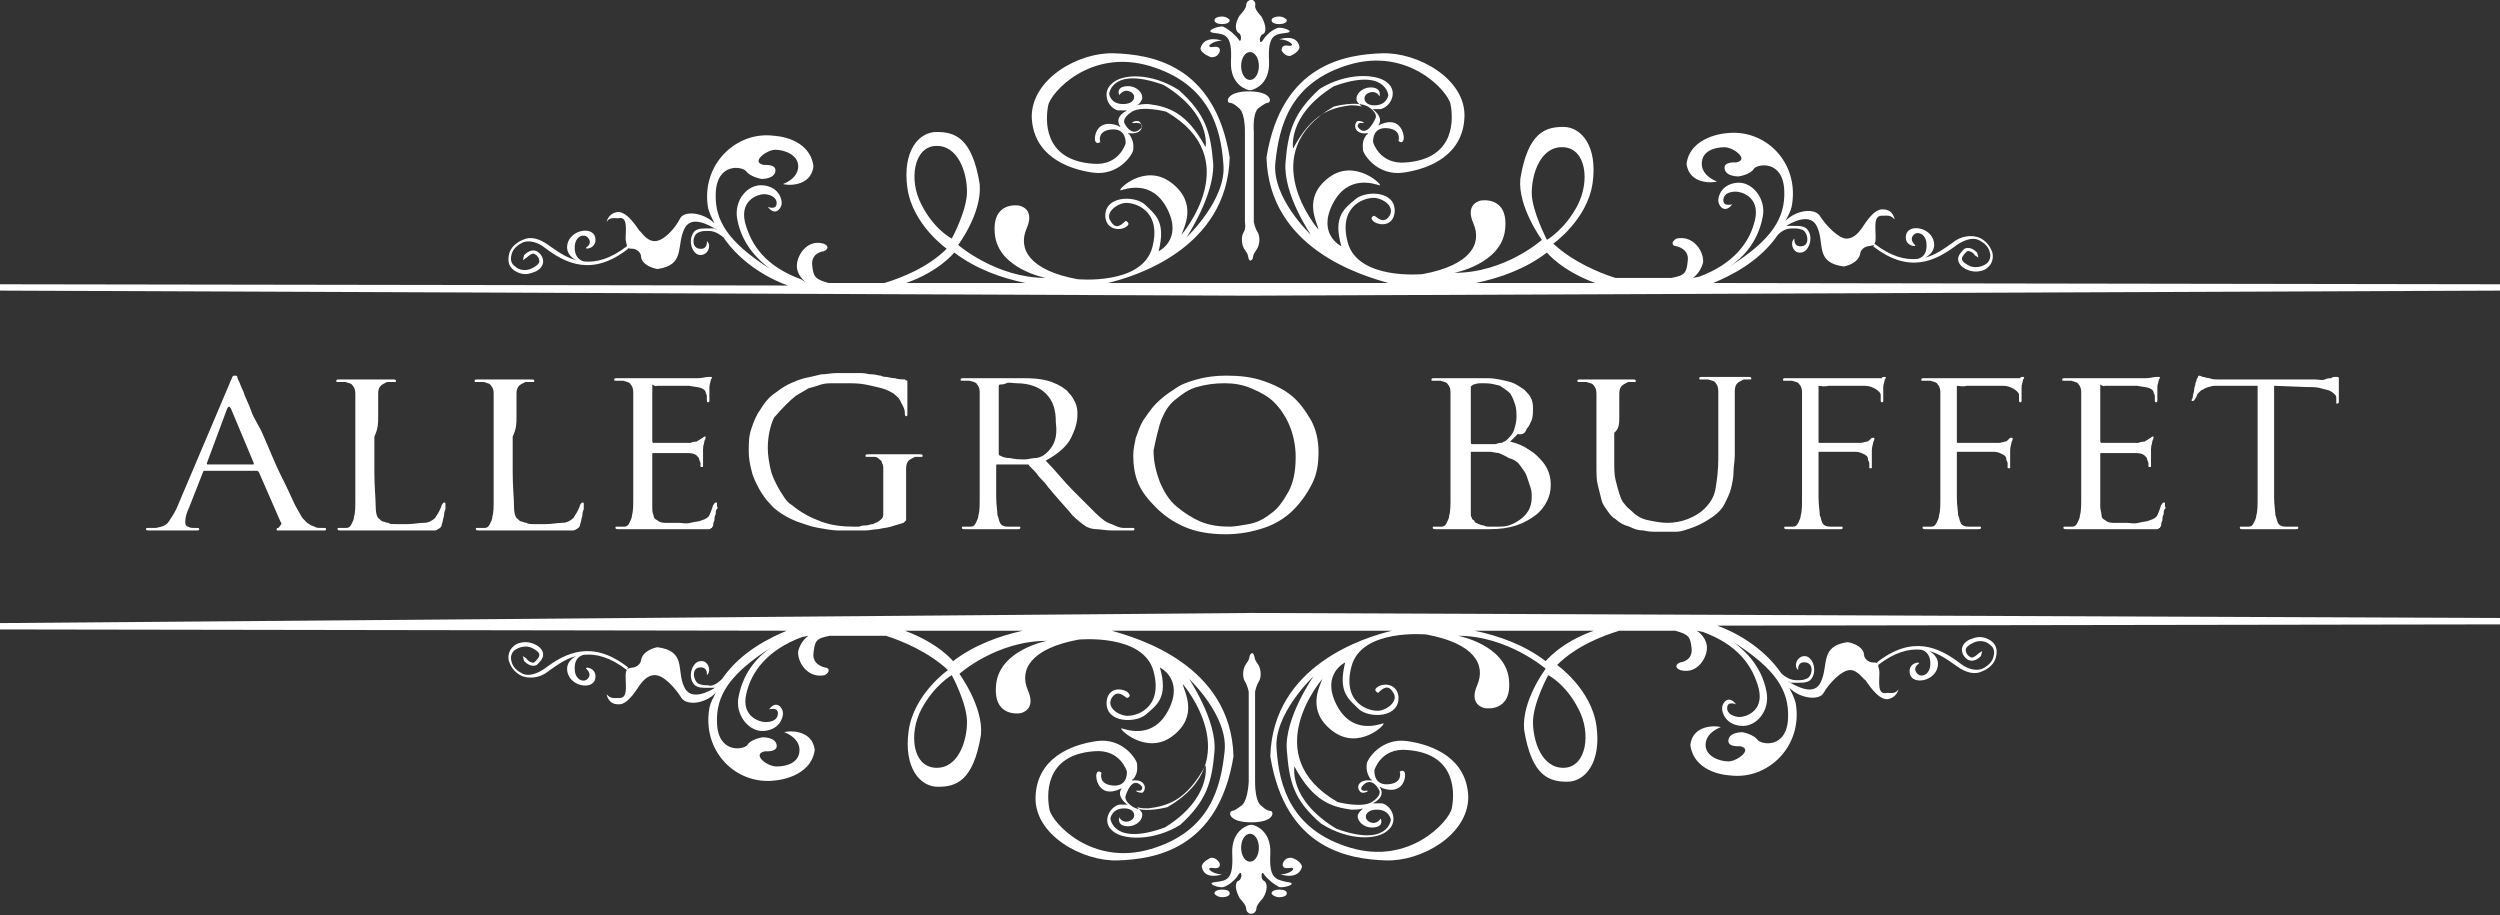 <?xml version="1.0" encoding="utf-8"?>
<!-- Generator: Adobe Illustrator 22.0.1, SVG Export Plug-In . SVG Version: 6.00 Build 0)  -->
<svg version="1.1" id="Layer_1" xmlns="http://www.w3.org/2000/svg" xmlns:xlink="http://www.w3.org/1999/xlink" x="0px" y="0px"
	 viewBox="0 0 197 72.1" style="enable-background:new 0 0 197 72.1;" xml:space="preserve">
<rect x="0" y="0" width="197" height="72.1" fill="#333333" stroke="none"/>
<style type="text/css">
	.st0{fill:#FFFFFF;}
</style>
<g>
	<path class="st0" d="M97.8,63.5c0,0-0.5,0.4-0.7,0.4c-0.3,0-0.4,0.9,1.5,0.9c1.9,0,1.8-0.9,1.5-0.9c-0.3,0-0.7-0.4-0.7-0.4
		s-0.5-0.2-0.5-1.9c0-1.7,0-7.1,0-7.1s0.1-0.5,0.3-0.8c0.2-0.3,0.2-1-0.1-1.4c-0.3-0.4-0.2-0.5-0.3-0.7c-0.1-0.3-0.3,0-0.3,0
		c-0.1,0.3,0,0.3-0.3,0.7c-0.3,0.4-0.3,1.1-0.1,1.4c0.2,0.3,0.3,0.8,0.3,0.8s0,5.4,0,7.1C98.3,63.3,97.8,63.5,97.8,63.5z"/>
	<path class="st0" d="M98.5,64.7C98.5,64.7,98.5,64.7,98.5,64.7C98.5,64.7,98.5,64.7,98.5,64.7L98.5,64.7z"/>
	<path class="st0" d="M100.8,70.1c-0.3,0-0.6,0.1-0.6,0.3c0,0.1,0.3,0.3,0.6,0.3c0.3,0,0.6-0.1,0.6-0.3
		C101.4,70.2,101.2,70.1,100.8,70.1z"/>
	<path class="st0" d="M101.8,67.6c0,0-0.5-0.1-0.7,0.4c0,0-0.2,0.5,0.5,0.4c0.7-0.1,0.1,0.5-0.7,0.5c0,0,1.4,0.5,1.7-0.6
		C102.5,67.8,101.8,67.6,101.8,67.6z"/>
	<path class="st0" d="M96.3,70.1c-0.3,0-0.6,0.1-0.6,0.3c0,0.1,0.3,0.3,0.6,0.3c0.3,0,0.6-0.1,0.6-0.3
		C96.9,70.2,96.7,70.1,96.3,70.1z"/>
	<path class="st0" d="M96.3,68.9c-0.8,0-1.4-0.6-0.7-0.5s0.5-0.4,0.5-0.4c-0.3-0.5-0.7-0.4-0.7-0.4s-0.7,0.3-0.7,0.7
		C94.9,69.4,96.3,68.9,96.3,68.9z"/>
	<path class="st0" d="M100.1,67.3c0.1-2-1.4-2.3-1.4-2.3h-0.2c0,0-1.5,0.3-1.4,2.3c0.1,2-0.4,2.1-1.3,2.2c-0.9,0.1,0.3,0.5,0.6,0.4
		c0.4-0.1,1-0.6,1.2-1c0.3-0.4,0.3,0.4,0,0.5c-0.3,0.1-0.3,0.7,0.1,1.4c0,0,0.5,0.5,0.5,0.8c0,0.3,0.3,0.4,0.3,0.4h0.2
		c0,0,0.3-0.1,0.3-0.4c0-0.3,0.5-0.8,0.5-0.8c0.4-0.6,0.4-1.2,0.1-1.4c-0.3-0.1-0.2-0.9,0-0.5c0.3,0.4,0.8,0.8,1.2,1
		c0.4,0.1,1.6-0.3,0.6-0.4C100.5,69.3,100,69.2,100.1,67.3z M98.5,67.9c-0.4,0-0.7-0.5-0.7-1.1c0-0.6,0.3-1.1,0.7-1.1
		c0.4,0,0.7,0.5,0.7,1.1C99.2,67.4,98.9,67.9,98.5,67.9z"/>
	<path class="st0" d="M0,49.1v0.5l62,0.1c-1.2,0.5-3.6,1.6-5.1,3.8C56.4,54,56,54.1,55.8,54c-0.3,0-0.4,0-0.7-0.1
		c-0.4-0.1-0.7-1.2,0-1.3s0.6,0.6,0.6,0.6c0.4-0.3,0.1-1.2-0.5-1.1c-0.6,0-1,1.1-0.6,1.7c0.2,0.4,0.7,0.4,1.1,0.4l0,0
		c0,0,0.1,0,0.1,0c0,0,0.1,0,0.1,0c0.1,0,0.1,0,0.2,0c0.1,0,0.2,0,0.2,0l0,0c0.1,0,0.2-0.1,0.2-0.1c-0.6,0.4-2.1,1.2-2.6,0
		c-0.6-1.3,0.2-2.8-2.1-3.1c0,0-1.2,0.2-1.3,1.1c0,0-0.1,0.4-0.6,0.5c-0.2,0-0.4,0.1-0.5,0.1l0.1-0.1c-2.8-2.2-4.9-1.2-6.6,0.1
		c-0.6,0.4-1.2,0.6-1.7,0.4c-0.4-0.2-0.8-0.5-0.9-1c-0.1-0.3,0-0.7,0.3-0.9c0.3-0.2,0.9-0.4,1.4-0.1c0.2,0.1,0.5,0.3,0.5,0.5
		c0,0.2-0.2,0.4-0.4,0.6c-0.2,0.1-0.6-0.2-0.6-0.3l-0.3-0.2l0.1,0.4c0.2,0.2,0.6,0.5,1,0.3c0.2-0.2,0.5-0.5,0.5-0.8
		c0-0.3-0.2-0.6-0.6-0.8c-0.2-0.1-0.5-0.2-0.8-0.2c-0.3,0-0.7,0.1-0.9,0.3c-0.4,0.3-0.5,0.8-0.4,1.2c0.2,0.6,0.6,1,1.1,1.2
		c0.6,0.2,1.4,0.1,2-0.4c0.7-0.5,1.4-1,2.2-1.2c-0.4,0.2-0.8,0.6-0.7,1.2c0.2,1.2,2,1.5,2.2,0.6c0.2-0.9-0.9-1-0.7-0.8
		c0.2,0.2,0.4,0.5,0.1,0.8c-0.3,0.3-0.9,0.1-1-0.6c-0.1-0.9,0.3-1.2,0.7-1.3c1-0.1,2.1,0.2,3.4,1.2l0,0c-0.1,0.1-0.1,0.3-0.1,0.6
		c0,0.7,0.2,1.7-0.6,1.6c-0.2,0-0.6,0.1-0.9-0.3c0,0,0.1,0.8,0.9,0.8c0.8,0.1,1.6-1.4,1.7-1.5c0.1-0.1,0.5-0.8,1.2-0.8
		s1.6,1,2.1,1.8c0.4,0.6,1.8,0.5,2.7-0.4c-0.2,0.4-0.4,0.7-0.5,1.2c-0.6,3.4,2.1,6.1,5.2,5.7c0,0,2.8-0.2,3.1-2.4
		c-0.2-1.7-2.2-1.5-2.4-1.4c0,0,1.2,0.4,1.2,1.4c0,1-1,1.3-1.8,1.3s-2-1-0.9-1.2c0,0,1,0.1,0.9-0.5c-0.1-0.6-1-0.6-1.1-0.6
		c-0.1,0-1,0.2-1.2,0.6c-0.3,0.4-2.3,0.7-2.4-1.7c-0.1-2.2,1-3.9,4.3-6c-0.9,0.6-2.2,1.8-2.6,3.9c-0.3,1.4,0.8,2.8,2,2.7
		c1.2-0.1,1.5-1,1.5-1.4c0-0.4-0.5-1.1-1.1-0.3c0,0,0.7-0.2,0.7,0.3c0,0.6-0.6,0.7-1,0.7c-0.4,0-1.9-0.4-1.5-2.2
		c0.4-1.8,1.7-3.5,4.4-4.5l0.5-0.1c0,0-0.6,0.4-0.8,1.2c-0.1,0.8,0.7,2.2,2.1,1.9c0.5-0.3,0.3-0.6,0-0.6c0,0-1-0.2-0.9-1.1
		c0.1-1,0.2-1.2,1.3-1.4l0,0l4.4,0c1.3,0.4,3.4,1.3,4.9,2.7c0,0-2.7,1.9-3.1,4.8c-0.4,2.9,0.9,4.4,2.3,4.4c1.4,0,2.8-0.4,3.4-4.1
		c0.2-2.2-1.7-4.8-1.7-4.8s2.9-2.6,6.9-2.6c0,0-3.7,0.7-4,3.4c-0.3,2.7,1.9,2.3,1.9,2.3s1.3-0.2,0.6-1.8c-0.7-1.6,0.2-3.3,4-4
		c0,0,5.1-0.5,5.9,2.5c0.8,3-1.5,3.6-2.2,3.5c-0.7-0.1-1.5-0.7-1.1-1.4c0.4-0.6,0.8-0.3,1.2,0c0,0,0.5-0.1,0-0.5
		c-0.5-0.3-1.5-0.3-1.6,0.8c-0.1,1.7,2.3,1.7,3.1,1c0.8-0.7,1.8-1.3,1.1-3.7c0,0,1.9,0.9,0.7,3.3c-1.2,2.4-3.3,1.6-3.7,1.5
		c-0.4-0.1,1.9,2.2,4,0.6c2.1-1.6,0.9-3.5,0.8-4.1c0,0,5.2,6-1.2,9.7c0,0-1.8,0.5-2.7,0c-0.8-0.5-0.6-0.9-0.6-0.9S89.2,61,90,62
		c0,0,0.1,0.4-0.4,0.3c-0.3,0,0.4,0.3,0.5,0.1c0.3-0.4,0-1-0.8-0.9c-0.1,0-0.1,0-0.1,0c0-0.1,0.1-0.1,0.1-0.1
		c0.4-0.5,0.3-0.9,0.3-1.2c0-0.3-1.1-2.1-3.2-1.8c-2.1,0.3-4.7,1.4-4.8,4.4c-0.1,3,3.7,5.1,6.5,5c2.8-0.1,7.9-0.8,9.1-8.2
		c-0.2-7.2-7.5-9.3-9.6-9.9l10.9,0l11.2,0c-2.1,0.5-9.4,2.7-9.6,9.9c1.2,7.4,6.3,8.1,9.1,8.2c2.8,0.1,6.5-2,6.5-5
		c-0.1-3-2.7-4.1-4.8-4.4c-2.1-0.3-3.2,1.5-3.2,1.8c0,0.2-0.1,0.6,0.3,1.2c0.1,0,0.1,0.1,0.1,0.1c0,0-0.1,0-0.1,0
		c-0.9-0.1-1.2,0.5-0.8,0.9c0.2,0.2,0.8-0.1,0.5-0.1c-0.6,0.1-0.4-0.3-0.4-0.3c0.8-1,1.4,0.3,1.4,0.3s0.2,0.4-0.6,0.9
		c-0.8,0.5-2.7,0-2.7,0c-6.4-3.7-1.2-9.7-1.2-9.7c-0.2,0.6-1.3,2.5,0.8,4.1c2.1,1.6,4.3-0.6,4-0.6c-0.4,0.1-2.5,0.9-3.7-1.5
		c-1.2-2.4,0.7-3.3,0.7-3.3c-0.6,2.4,0.3,2.9,1.1,3.7c0.8,0.7,3.2,0.7,3.1-1c-0.1-1-1.1-1.1-1.6-0.8c-0.5,0.3,0,0.5,0,0.5
		c0.4-0.4,0.8-0.7,1.2,0c0.4,0.6-0.4,1.3-1.1,1.4c-0.7,0.1-3-0.5-2.2-3.5c0.8-3,5.9-2.5,5.9-2.5c3.8,0.7,4.7,2.4,4,4
		c-0.7,1.6,0.6,1.8,0.6,1.8s2.2,0.4,1.9-2.3c-0.3-2.7-4-3.4-4-3.4c3.9,0,6.9,2.6,6.9,2.6s-1.9,2.5-1.7,4.8c0.6,3.7,2,4.1,3.4,4.1
		c1.4,0,2.7-1.5,2.3-4.4c-0.4-2.9-3.1-4.8-3.1-4.8c1.5-1.5,3.6-2.3,4.9-2.7l4.4,0l0,0c1.1,0.3,1.2,0.5,1.3,1.4
		c0.1,1-0.9,1.1-0.9,1.1c-0.3,0.1-0.5,0.4,0,0.6c1.4,0.4,2.2-1.1,2.1-1.9c-0.1-0.8-0.8-1.2-0.8-1.2l0.5,0.1c2.7,1,3.9,2.6,4.4,4.5
		c0.4,1.8-1.1,2.2-1.5,2.2s-1-0.2-1-0.7c0-0.6,0.7-0.3,0.7-0.3c-0.6-0.8-1.1-0.1-1.1,0.3c0,0.4,0.3,1.3,1.5,1.4
		c1.2,0.1,2.3-1.2,2-2.7c-0.4-2.1-1.8-3.3-2.6-3.9c3.3,2.1,4.4,3.8,4.3,6c-0.1,2.4-2.1,2.1-2.4,1.7c-0.3-0.4-1.1-0.6-1.2-0.6
		c-0.1,0-1,0-1.1,0.6c-0.1,0.6,0.9,0.5,0.9,0.5c1.1,0.2-0.2,1.2-0.9,1.2c-0.7,0-1.8-0.4-1.8-1.3c0-1,1.2-1.4,1.2-1.4
		c-0.2-0.1-2.2-0.3-2.4,1.4c0.3,2.3,3.1,2.4,3.1,2.4c3,0.4,5.8-2.3,5.2-5.7c-0.1-0.4-0.3-0.8-0.5-1.2c0.9,0.9,2.4,1,2.7,0.4
		c0.4-0.7,1.4-1.8,2.1-1.8c0.6,0,1.1,0.8,1.2,0.8c0.1,0.1,0.9,1.5,1.7,1.5c0.8-0.1,0.9-0.8,0.9-0.8c-0.2,0.4-0.6,0.3-0.9,0.3
		c-0.8,0.2-0.6-0.9-0.6-1.6c0-0.3-0.1-0.4-0.1-0.6l0,0c1.3-1,2.4-1.3,3.4-1.2c0.4,0.1,0.8,0.5,0.7,1.3c-0.1,0.7-0.7,0.9-1,0.6
		c-0.3-0.3-0.2-0.6,0.1-0.8c0.2-0.2-0.9-0.1-0.7,0.8c0.2,0.9,2,0.6,2.2-0.6c0.1-0.6-0.3-1-0.7-1.2c0.8,0.2,1.5,0.7,2.2,1.2
		c0.7,0.5,1.4,0.7,2,0.4c0.5-0.2,1-0.6,1.1-1.2c0.1-0.5,0-0.9-0.4-1.2c-0.3-0.2-0.6-0.3-0.9-0.3c-0.3,0-0.5,0.1-0.8,0.2
		c-0.4,0.2-0.6,0.5-0.6,0.8c0,0.4,0.3,0.7,0.5,0.8c0.4,0.2,0.8-0.1,1-0.3l0.1-0.4l-0.3,0.2c0,0-0.4,0.4-0.6,0.3
		c-0.2-0.1-0.4-0.3-0.4-0.6c0-0.2,0.3-0.4,0.5-0.5c0.5-0.3,1.1-0.2,1.4,0.1c0.3,0.2,0.4,0.5,0.3,0.9c-0.1,0.5-0.5,0.8-0.9,1
		c-0.5,0.2-1.2,0-1.7-0.4c-1.7-1.3-3.8-2.3-6.6-0.1l0.1,0.1c-0.1-0.1-0.3-0.1-0.5-0.1c-0.5-0.1-0.6-0.5-0.6-0.5
		c0-0.9-1.3-1.1-1.3-1.1c-2.2,0.3-1.5,1.8-2.1,3.1c-0.5,1.2-1.9,0.4-2.6,0c0.1,0,0.2,0.1,0.2,0.1l0,0c0,0,0.1,0,0.2,0
		c0.1,0,0.1,0,0.2,0c0,0,0.1,0,0.1,0c0,0,0.1,0,0.1,0l0,0c0.4,0,0.9,0,1.1-0.4c0.4-0.7,0-1.7-0.6-1.7c-0.6,0-0.9,0.8-0.5,1.1
		c0,0-0.1-0.7,0.6-0.6c0.7,0.1,0.5,1.2,0,1.3c-0.2,0.1-0.4,0.1-0.7,0.1c-0.2,0-0.6,0-1.2-0.5c-1.5-2.2-3.9-3.4-5.1-3.8l62-0.1v-0.5
		l-98.7-0.4L0,49.1z M76.2,56.9c0,1.5-0.7,3.7-2.5,3.6c-1.8-0.1-2.1-2.7-1.1-4.6c1-1.9,2.4-2.7,2.4-2.7S76.2,55.4,76.2,56.9z
		 M75.1,52.1c0,0-1.1-1.4-3.8-2.4l9.3,0C78.8,50.1,76.8,50.8,75.1,52.1z M89,64.7c-0.6,0.2-0.8-0.3-0.8-0.3s-0.2,0.6,0.5,0.7
		c0.8,0.1,1.4-0.5,1.3-1c0-0.1-0.2-0.3-0.4-0.5c0.3,0.1,0.6,0.1,0.9,0.1c1.5-0.2,3-0.6,4.5-3.4c0,0,0.5,2.6-3.2,4.9
		c-4.1,1.5-4.3-0.7-4.3-0.7s0.1-0.8,1.1-0.8C89.5,63.7,89.6,64.5,89,64.7z M96.5,59.2c-0.3,2.8-1.1,6.3-5.8,7.7
		c-4.7,1.4-7.8-2.1-8-3.1s-0.5-4.3,3.5-4.6c2.1-0.2,2.6,1.6,2.6,1.6s0.1,1.2-1.1,1.1c-1.2-0.1-0.9-1-0.9-1s-0.3-0.3-0.4,0.1
		c-0.1,0.3,0.2,1.9,1.8,1.2c0,0,0.2-0.1,0.2-0.1c0,0,0,0,0,0c-0.3,0.4-0.1,0.8,0.2,1.1c0.1,0.1,0.2,0.2,0.3,0.2c-0.2,0-0.6,0-0.7,0
		c-0.8,0.2-1.4,1.4-0.5,2.1c0.8,0.7,3.2,0.8,5.3-0.5c2.1-1.9,2.5-3.4,2.7-5.8s-2-5.7-2-5.7S96.8,56.4,96.5,59.2z M102,60.4
		c1.5,2.8,3,3.2,4.5,3.4c0.3,0,0.6,0,0.9-0.1c-0.2,0.2-0.3,0.3-0.4,0.5c-0.1,0.5,0.5,1.1,1.3,1c0.8-0.1,0.5-0.7,0.5-0.7
		s-0.3,0.5-0.8,0.3c-0.6-0.2-0.5-1,0.5-1c1,0,1.1,0.8,1.1,0.8s-0.2,2.2-4.3,0.7C101.5,63,102,60.4,102,60.4z M101.4,59.1
		c0.2,2.5,0.5,3.9,2.7,5.8c2.2,1.4,4.5,1.3,5.3,0.5c0.8-0.7,0.3-1.9-0.5-2.1c-0.1,0-0.6,0-0.7,0c0.1-0.1,0.2-0.1,0.3-0.2
		c0.4-0.3,0.5-0.7,0.2-1.1c0,0,0,0,0,0c0.1,0,0.2,0.1,0.2,0.1c1.7,0.6,1.9-0.9,1.8-1.2c-0.1-0.3-0.4-0.1-0.4-0.1s0.3,0.9-0.9,1
		c-1.2,0.1-1.1-1.1-1.1-1.1s0.5-1.8,2.6-1.6c4,0.3,3.7,3.6,3.5,4.6c-0.2,1-3.3,4.5-8,3.1c-4.7-1.4-5.6-4.9-5.8-7.7
		c-0.3-2.8,2.9-5.8,2.9-5.8S101.2,56.6,101.4,59.1z M124.4,55.9c1,1.9,0.6,4.5-1.1,4.6c-1.8,0.1-2.5-2.1-2.5-3.6
		c0-1.5,1.2-3.7,1.2-3.7S123.4,53.9,124.4,55.9z M125.6,49.7c-2.6,0.9-3.8,2.4-3.8,2.4c-1.7-1.3-3.7-2-5.6-2.4L125.6,49.7z"/>
	<path class="st0" d="M99.2,8.5c0,0,0.5-0.4,0.7-0.4c0.3,0,0.4-0.9-1.5-0.9c-1.8,0-1.8,0.9-1.5,0.9c0.3,0,0.7,0.4,0.7,0.4
		s0.5,0.2,0.5,1.9c0,1.7,0,7.1,0,7.1S98.2,18,98,18.3c-0.2,0.3-0.2,1,0.1,1.4c0.3,0.4,0.2,0.4,0.3,0.7c0,0,0.1,0.3,0.3,0
		c0.1-0.3,0-0.3,0.3-0.7c0.3-0.4,0.3-1.1,0.1-1.4c-0.2-0.3-0.3-0.8-0.3-0.8s0-5.4,0-7.1C98.7,8.7,99.2,8.5,99.2,8.5z"/>
	<path class="st0" d="M98.5,7.3C98.5,7.3,98.5,7.3,98.5,7.3C98.5,7.3,98.5,7.3,98.5,7.3L98.5,7.3z"/>
	<path class="st0" d="M100.8,1.9c0.3,0,0.6-0.1,0.6-0.3c0-0.1-0.3-0.3-0.6-0.3c-0.3,0-0.6,0.1-0.6,0.3
		C100.2,1.8,100.5,1.9,100.8,1.9z"/>
	<path class="st0" d="M100.8,3.1c0.8,0,1.4,0.6,0.7,0.5C100.9,3.5,101,4,101,4c0.3,0.5,0.7,0.4,0.7,0.4s0.7-0.3,0.7-0.7
		C102.2,2.6,100.8,3.1,100.8,3.1z"/>
	<path class="st0" d="M96.3,1.9c0.3,0,0.6-0.1,0.6-0.3c0-0.1-0.3-0.3-0.6-0.3c-0.3,0-0.6,0.1-0.6,0.3C95.7,1.8,96,1.9,96.3,1.9z"/>
	<path class="st0" d="M95.4,4.5c0,0,0.5,0.1,0.7-0.4c0,0,0.2-0.5-0.5-0.4c-0.7,0.1-0.1-0.5,0.7-0.5c0,0-1.4-0.5-1.7,0.6
		C94.6,4.2,95.4,4.5,95.4,4.5z"/>
	<path class="st0" d="M97,4.8c-0.1,2,1.4,2.3,1.4,2.3h0.2c0,0,1.5-0.3,1.4-2.3c-0.1-2,0.4-2.1,1.3-2.2c0.9-0.1-0.3-0.5-0.6-0.4
		c-0.4,0.1-1,0.6-1.2,1c-0.3,0.4-0.3-0.4,0-0.5c0.3-0.1,0.3-0.7-0.1-1.4c0,0-0.5-0.5-0.5-0.8C99,0.1,98.7,0,98.7,0h-0.2
		c0,0-0.3,0.1-0.3,0.4c0,0.3-0.5,0.8-0.5,0.8c-0.4,0.6-0.4,1.2-0.1,1.4c0.3,0.1,0.2,0.9,0,0.5c-0.3-0.4-0.8-0.8-1.2-1
		C96,2,94.8,2.5,95.7,2.6C96.6,2.7,97.1,2.8,97,4.8z M98.5,4.1c0.4,0,0.7,0.5,0.7,1.1c0,0.6-0.3,1.1-0.7,1.1c-0.4,0-0.7-0.5-0.7-1.1
		C97.8,4.6,98.1,4.1,98.5,4.1z"/>
	<path class="st0" d="M135,22.3c1.2-0.5,3.6-1.6,5.1-3.8c0.5-0.5,0.9-0.5,1.2-0.5c0.3,0,0.4,0,0.7,0.1c0.4,0.1,0.7,1.2,0,1.3
		c-0.7,0.1-0.6-0.6-0.6-0.6c-0.4,0.3-0.1,1.2,0.5,1.1c0.6,0,1-1.1,0.6-1.7c-0.2-0.4-0.7-0.4-1.1-0.4l0,0c0,0-0.1,0-0.1,0
		c0,0-0.1,0-0.1,0c-0.1,0-0.1,0-0.2,0c-0.1,0-0.2,0-0.2,0l0,0c-0.1,0-0.2,0.1-0.2,0.1c0.6-0.4,2.1-1.2,2.6,0
		c0.6,1.3-0.2,2.8,2.1,3.1c0,0,1.2-0.2,1.3-1.1c0,0,0.1-0.4,0.6-0.5c0.2,0,0.4-0.1,0.5-0.1l-0.1,0.1c2.8,2.2,4.9,1.2,6.6-0.1
		c0.6-0.4,1.2-0.6,1.7-0.4c0.4,0.2,0.8,0.5,0.9,1c0.1,0.3,0,0.7-0.3,0.9c-0.3,0.2-0.9,0.4-1.4,0.1c-0.2-0.1-0.5-0.3-0.5-0.5
		c0-0.2,0.2-0.4,0.4-0.6c0.2-0.1,0.6,0.2,0.6,0.3l0.3,0.2l-0.1-0.4c-0.2-0.2-0.6-0.5-1-0.3c-0.2,0.2-0.5,0.5-0.5,0.8
		c0,0.3,0.2,0.6,0.6,0.8c0.2,0.1,0.5,0.2,0.8,0.2c0.3,0,0.7-0.1,0.9-0.3c0.4-0.3,0.5-0.8,0.4-1.2c-0.2-0.6-0.6-1-1.1-1.2
		c-0.6-0.2-1.4-0.1-2,0.4c-0.7,0.5-1.4,1-2.2,1.2c0.4-0.2,0.8-0.6,0.7-1.2c-0.2-1.2-2-1.5-2.2-0.6c-0.2,0.9,0.9,1,0.7,0.8
		c-0.2-0.2-0.4-0.5-0.1-0.8c0.3-0.3,0.9-0.1,1,0.6c0.1,0.9-0.3,1.2-0.7,1.3c-1,0.1-2.1-0.2-3.4-1.2l0,0c0.1-0.1,0.1-0.3,0.1-0.6
		c0-0.7-0.2-1.7,0.6-1.6c0.2,0,0.6-0.1,0.9,0.3c0,0-0.1-0.8-0.9-0.8c-0.8-0.1-1.6,1.4-1.7,1.5c-0.1,0.1-0.5,0.8-1.2,0.8
		c-0.6,0-1.6-1-2.1-1.8c-0.4-0.6-1.8-0.5-2.7,0.4c0.2-0.4,0.4-0.7,0.5-1.2c0.6-3.4-2.1-6.1-5.2-5.7c0,0-2.8,0.2-3.1,2.4
		c0.2,1.7,2.2,1.5,2.4,1.4c0,0-1.2-0.4-1.2-1.4c0-1,1-1.3,1.8-1.3c0.7,0,2,1,0.9,1.2c0,0-1-0.1-0.9,0.5c0.1,0.6,1,0.6,1.1,0.6
		c0.1,0,1-0.2,1.2-0.6c0.3-0.4,2.3-0.7,2.4,1.7c0.1,2.2-1,3.9-4.3,6c0.9-0.6,2.2-1.8,2.6-3.9c0.3-1.4-0.8-2.8-2-2.7
		c-1.2,0.1-1.5,1-1.5,1.4c0,0.4,0.5,1.1,1.1,0.3c0,0-0.7,0.2-0.7-0.3c0-0.6,0.6-0.7,1-0.7s1.9,0.4,1.5,2.2c-0.4,1.8-1.7,3.5-4.4,4.5
		l-0.5,0.1c0,0,0.6-0.4,0.8-1.2c0.1-0.8-0.7-2.2-2.1-1.9c-0.5,0.3-0.3,0.6,0,0.6c0,0,1,0.2,0.9,1.1c-0.1,1-0.2,1.2-1.3,1.4l0,0
		l-4.4,0c-1.3-0.4-3.4-1.3-4.9-2.7c0,0,2.7-1.9,3.1-4.8c0.4-2.9-0.9-4.4-2.3-4.4c-1.4,0-2.8,0.4-3.4,4.1c-0.2,2.2,1.7,4.8,1.7,4.8
		s-2.9,2.6-6.9,2.6c0,0,3.7-0.7,4-3.4c0.3-2.7-1.9-2.3-1.9-2.3s-1.3,0.2-0.6,1.8s-0.2,3.3-4,4c0,0-5.1,0.5-5.9-2.5
		c-0.8-3,1.5-3.6,2.2-3.5c0.7,0.1,1.5,0.7,1.1,1.4c-0.4,0.6-0.8,0.3-1.2,0c0,0-0.5,0.1,0,0.5c0.5,0.3,1.5,0.3,1.6-0.8
		c0.1-1.7-2.3-1.7-3.1-1c-0.8,0.7-1.8,1.3-1.1,3.7c0,0-1.9-0.9-0.7-3.3c1.2-2.4,3.3-1.6,3.7-1.5c0.4,0.1-1.9-2.2-4-0.6
		c-2.1,1.6-0.9,3.5-0.8,4.1c0,0-5.2-6,1.2-9.7c0,0,1.8-0.5,2.7,0c0.8,0.5,0.6,0.9,0.6,0.9S107.7,11,107,10c0,0-0.1-0.4,0.4-0.3
		c0.3,0-0.4-0.3-0.5-0.1c-0.3,0.4,0,1,0.8,0.9c0.1,0,0.1,0,0.1,0c0,0.1-0.1,0.1-0.1,0.1c-0.4,0.5-0.3,0.9-0.3,1.2
		c0,0.3,1.1,2.1,3.2,1.8c2.1-0.3,4.7-1.4,4.8-4.4c0.1-3-3.7-5.1-6.5-5c-2.8,0.1-7.9,0.8-9.1,8.2c0.2,7.2,7.5,9.3,9.6,9.9l-11.2,0
		l-10.9,0c2.1-0.5,9.4-2.7,9.6-9.9c-1.2-7.4-6.3-8.1-9.1-8.2c-2.8-0.1-6.5,2-6.5,5c0.1,3,2.7,4.1,4.8,4.4c2.1,0.3,3.2-1.5,3.2-1.8
		c0-0.2,0.1-0.6-0.3-1.2c-0.1,0-0.1-0.1-0.1-0.1c0,0,0.1,0,0.1,0c0.9,0.1,1.2-0.5,0.8-0.9c-0.2-0.2-0.8,0.1-0.5,0.1
		C90.1,9.6,90,10,90,10c-0.8,1-1.4-0.3-1.4-0.3s-0.2-0.4,0.6-0.9c0.8-0.5,2.7,0,2.7,0c6.4,3.7,1.2,9.7,1.2,9.7
		c0.2-0.6,1.3-2.5-0.8-4.1c-2.1-1.6-4.3,0.6-4,0.6c0.4-0.1,2.5-0.9,3.7,1.5c1.2,2.4-0.7,3.3-0.7,3.3c0.6-2.4-0.3-2.9-1.1-3.7
		c-0.8-0.7-3.2-0.7-3.1,1c0.1,1,1.1,1.1,1.6,0.8c0.5-0.3,0-0.5,0-0.5c-0.4,0.4-0.8,0.7-1.2,0c-0.4-0.6,0.4-1.3,1.1-1.4
		c0.7-0.1,3,0.5,2.2,3.5c-0.8,3-5.9,2.5-5.9,2.5c-3.8-0.7-4.7-2.4-4-4c0.7-1.6-0.6-1.8-0.6-1.8s-2.2-0.4-1.9,2.3
		c0.3,2.7,4,3.4,4,3.4c-3.9,0-6.9-2.6-6.9-2.6s1.9-2.5,1.7-4.8c-0.6-3.7-2-4.1-3.4-4.1s-2.7,1.5-2.3,4.4c0.4,2.9,3.1,4.8,3.1,4.8
		c-1.5,1.5-3.6,2.3-4.9,2.7l-4.4,0l0,0c-1.1-0.3-1.2-0.5-1.3-1.4c-0.1-1,0.9-1.1,0.9-1.1c0.3-0.1,0.5-0.4,0-0.6
		c-1.4-0.4-2.2,1.1-2.1,1.9c0.1,0.8,0.8,1.2,0.8,1.2L63.1,22c-2.7-1-3.9-2.6-4.4-4.5c-0.4-1.8,1.1-2.2,1.5-2.2c0.4,0,1,0.2,1,0.7
		c0,0.6-0.7,0.3-0.7,0.3c0.6,0.8,1.1,0.1,1.1-0.3c0-0.4-0.3-1.3-1.5-1.4c-1.2-0.1-2.3,1.2-2,2.7c0.4,2.1,1.8,3.3,2.6,3.9
		c-3.3-2.1-4.4-3.8-4.3-6c0.1-2.4,2.1-2.1,2.4-1.7c0.3,0.4,1.1,0.6,1.2,0.6c0.1,0,1,0,1.1-0.6c0.1-0.6-0.9-0.5-0.9-0.5
		c-1.1-0.2,0.2-1.2,0.9-1.2s1.8,0.4,1.8,1.3c0,1-1.2,1.4-1.2,1.4c0.2,0.1,2.2,0.3,2.4-1.4c-0.3-2.3-3.1-2.4-3.1-2.4
		c-3-0.4-5.8,2.3-5.2,5.7c0.1,0.4,0.3,0.8,0.5,1.2c-0.9-0.9-2.4-1-2.7-0.4C53.2,18,52.3,19,51.6,19s-1.1-0.8-1.2-0.8
		c-0.1-0.1-0.9-1.5-1.7-1.5c-0.8,0.1-0.9,0.8-0.9,0.8c0.2-0.4,0.6-0.3,0.9-0.3c0.8-0.2,0.6,0.9,0.6,1.6c0,0.3,0.1,0.4,0.1,0.6l0,0
		c-1.3,1-2.4,1.3-3.4,1.2c-0.4-0.1-0.8-0.5-0.7-1.3c0.1-0.7,0.7-0.9,1-0.6c0.3,0.3,0.2,0.6-0.1,0.8c-0.2,0.2,0.9,0.1,0.7-0.8
		c-0.2-0.9-2-0.6-2.2,0.6c-0.1,0.6,0.3,1,0.7,1.2c-0.8-0.2-1.5-0.7-2.2-1.2c-0.7-0.5-1.4-0.7-2-0.4c-0.5,0.2-1,0.6-1.1,1.2
		c-0.1,0.5,0,0.9,0.4,1.2c0.3,0.2,0.6,0.3,0.9,0.3c0.3,0,0.5-0.1,0.8-0.2c0.4-0.2,0.6-0.5,0.6-0.8c0-0.4-0.3-0.7-0.5-0.8
		c-0.4-0.2-0.8,0.1-1,0.3l-0.1,0.4l0.3-0.2c0,0,0.4-0.4,0.6-0.3c0.2,0.1,0.4,0.3,0.4,0.6c0,0.2-0.3,0.4-0.5,0.5
		c-0.5,0.3-1.1,0.2-1.4-0.1c-0.3-0.2-0.4-0.5-0.3-0.9c0.1-0.5,0.5-0.8,0.9-1c0.5-0.2,1.2,0,1.7,0.4c1.7,1.3,3.8,2.3,6.6,0.1
		l-0.1-0.1c0.1,0.1,0.3,0.1,0.5,0.1c0.5,0.1,0.6,0.5,0.6,0.5c0,0.9,1.3,1.1,1.3,1.1c2.2-0.3,1.5-1.8,2.1-3.1c0.5-1.2,1.9-0.4,2.6,0
		c-0.1,0-0.2-0.1-0.2-0.1l0,0c0,0-0.1,0-0.2,0c-0.1,0-0.1,0-0.2,0c0,0-0.1,0-0.1,0c0,0-0.1,0-0.1,0l0,0c-0.4,0-0.9,0-1.1,0.4
		c-0.4,0.7,0,1.7,0.6,1.7c0.6,0,0.9-0.8,0.5-1.1c0,0,0.1,0.7-0.6,0.6c-0.7-0.1-0.5-1.2,0-1.3c0.2-0.1,0.4-0.1,0.7-0.1
		c0.2,0,0.6,0,1.2,0.5c1.5,2.2,3.9,3.4,5.1,3.8L0,22.4v0.5l98.3,0.4l98.7-0.4v-0.5L135,22.3z M107.9,7.3c0.6-0.2,0.8,0.3,0.8,0.3
		s0.2-0.6-0.5-0.7c-0.8-0.1-1.4,0.5-1.3,1c0,0.1,0.2,0.3,0.4,0.5c-0.3-0.1-0.6-0.1-0.9-0.1c-1.5,0.2-3,0.6-4.5,3.4
		c0,0-0.5-2.6,3.2-4.9c4.1-1.5,4.3,0.7,4.3,0.7s-0.1,0.8-1.1,0.8C107.4,8.3,107.3,7.5,107.9,7.3z M100.5,12.8
		c0.3-2.8,1.1-6.3,5.8-7.7c4.7-1.4,7.8,2.1,8,3.1c0.2,1,0.5,4.3-3.5,4.6c-2.1,0.2-2.6-1.6-2.6-1.6s-0.1-1.2,1.1-1.1
		c1.2,0.1,0.9,1,0.9,1s0.3,0.3,0.4-0.1c0.1-0.3-0.2-1.9-1.8-1.2c0,0-0.2,0.1-0.2,0.1c0,0,0,0,0,0c0.3-0.4,0.1-0.8-0.2-1.1
		c-0.1-0.1-0.2-0.2-0.3-0.2c0.2,0,0.6,0,0.7,0c0.8-0.2,1.4-1.4,0.5-2.1c-0.8-0.7-3.2-0.8-5.3,0.5c-2.1,1.9-2.5,3.4-2.7,5.8
		c-0.2,2.5,2,5.7,2,5.7S100.2,15.6,100.5,12.8z M95,11.6c-1.5-2.8-3-3.2-4.5-3.4c-0.3,0-0.6,0-0.9,0.1C89.8,8.2,89.9,8,90,7.8
		c0.1-0.5-0.5-1.1-1.3-1c-0.8,0.1-0.5,0.7-0.5,0.7s0.3-0.5,0.8-0.3c0.6,0.2,0.5,1-0.5,1c-1,0-1.1-0.8-1.1-0.8s0.2-2.2,4.3-0.7
		C95.5,9,95,11.6,95,11.6z M95.6,12.9C95.4,10.4,95,9,92.9,7.1c-2.2-1.4-4.5-1.3-5.3-0.5c-0.8,0.7-0.3,1.9,0.5,2.1
		c0.1,0,0.6,0,0.7,0c-0.1,0.1-0.2,0.1-0.3,0.2c-0.4,0.3-0.5,0.7-0.2,1.1c0,0,0,0,0,0c-0.1,0-0.2-0.1-0.2-0.1
		c-1.7-0.6-1.9,0.9-1.8,1.2c0.1,0.3,0.4,0.1,0.4,0.1s-0.3-0.9,0.9-1c1.2-0.1,1.1,1.1,1.1,1.1s-0.5,1.8-2.6,1.6
		c-4-0.3-3.7-3.6-3.5-4.6c0.2-1,3.3-4.5,8-3.1c4.7,1.4,5.6,4.9,5.8,7.7c0.3,2.8-2.9,5.8-2.9,5.8S95.7,15.4,95.6,12.9z M72.6,16.1
		c-1-1.9-0.6-4.5,1.1-4.6c1.8-0.1,2.5,2.1,2.5,3.6c0,1.5-1.2,3.7-1.2,3.7S73.6,18.1,72.6,16.1z M71.4,22.3c2.6-0.9,3.8-2.4,3.8-2.4
		c1.7,1.3,3.7,2,5.6,2.4L71.4,22.3z M120.7,15.2c0-1.5,0.7-3.7,2.5-3.6c1.8,0.1,2.1,2.7,1.1,4.6c-1,1.9-2.4,2.7-2.4,2.7
		S120.7,16.6,120.7,15.2z M116.3,22.3c1.9-0.4,3.9-1.1,5.6-2.4c0,0,1.1,1.4,3.8,2.4L116.3,22.3z"/>
	<path class="st0" d="M21.9,41.6c-0.1,0-0.1,0.1-0.1,0.1c0,0.1,0,0.1,0.1,0.1c0.1,0,0.2,0,0.4,0c0.3,0,0.6,0,1,0c0.3,0,0.6,0,0.9,0
		c0.3,0,0.5,0,0.7,0c0.2,0,0.3,0,0.4,0c0.1,0,0.2,0,0.3,0c0.1,0,0.1-0.1,0.1-0.1c0-0.1-0.1-0.1-0.2-0.1c-0.1,0-0.2,0-0.3,0
		s-0.3,0-0.4-0.1c-0.1,0-0.2-0.1-0.3-0.1c-0.1-0.1-0.2-0.1-0.4-0.3s-0.3-0.3-0.4-0.5s-0.3-0.5-0.5-0.9c-0.2-0.4-0.4-0.9-0.7-1.5
		c-0.3-0.6-0.6-1.2-0.9-1.9c-0.3-0.7-0.6-1.4-0.9-2.1S20,33,19.8,32.4s-0.5-1.1-0.6-1.5c-0.2-0.4-0.3-0.7-0.3-0.7
		c-0.1-0.2-0.2-0.4-0.2-0.5c0-0.1-0.1-0.1-0.2-0.1s-0.1,0-0.2,0.1c0,0.1-0.1,0.2-0.2,0.5l-4.2,9.9c-0.2,0.4-0.4,0.7-0.6,1
		c-0.2,0.3-0.5,0.4-1,0.5c-0.1,0-0.2,0-0.3,0c-0.1,0-0.2,0-0.3,0c-0.1,0-0.2,0-0.2,0.1c0,0.1,0.1,0.1,0.4,0.1c0.2,0,0.4,0,0.7,0
		c0.2,0,0.4,0,0.6,0c0.2,0,0.4,0,0.5,0c0.1,0,0.2,0,0.3,0c0,0,0.1,0,0.2,0c0.1,0,0.2,0,0.4,0c0.1,0,0.3,0,0.4,0c0.1,0,0.3,0,0.4,0
		c0.2,0,0.3,0,0.3-0.1c0-0.1-0.1-0.1-0.2-0.1h-0.2c-0.2,0-0.3,0-0.5-0.1s-0.2-0.2-0.2-0.4c0-0.3,0.1-0.7,0.3-1.1l1.1-2.8
		c0-0.1,0.1-0.1,0.2-0.1h4c0.1,0,0.1,0,0.2,0.1l1.7,3.9c0.1,0.1,0.1,0.2,0,0.3S22,41.6,21.9,41.6z M19.9,36.6h-3.5
		c-0.1,0-0.1,0-0.1-0.1l1.6-4.3c0.1-0.2,0.2-0.2,0.3,0l1.8,4.3C20,36.6,20,36.6,19.9,36.6z"/>
	<path class="st0" d="M29.8,32.9c0-0.4,0-0.7,0-0.9c0-0.2,0-0.4,0-0.6s0-0.3,0-0.4c0-0.3,0.1-0.5,0.2-0.6s0.3-0.2,0.5-0.3
		c0.1,0,0.2,0,0.3,0s0.2,0,0.3,0c0.1,0,0.1,0,0.1-0.1c0-0.1-0.1-0.1-0.3-0.1c-0.1,0-0.3,0-0.5,0s-0.4,0-0.6,0c-0.2,0-0.4,0-0.6,0
		c-0.2,0-0.3,0-0.3,0c0,0-0.1,0-0.2,0s-0.3,0-0.5,0s-0.4,0-0.7,0s-0.5,0-0.7,0c-0.2,0-0.3,0-0.3,0.1c0,0.1,0,0.1,0.1,0.1
		c0.1,0,0.2,0,0.3,0c0.1,0,0.2,0,0.3,0c0.3,0.1,0.5,0.1,0.6,0.3c0.1,0.1,0.2,0.3,0.2,0.6c0,0.1,0,0.3,0,0.4c0,0.1,0,0.3,0,0.6
		c0,0.2,0,0.5,0,0.9c0,0.4,0,0.9,0,1.5v2.8c0,0.8,0,1.4,0,2.1c0,0.6,0,1.1-0.1,1.4c0,0.2-0.1,0.4-0.2,0.6c-0.1,0.2-0.2,0.3-0.4,0.3
		c-0.1,0-0.2,0-0.3,0s-0.2,0-0.3,0c-0.1,0-0.1,0-0.1,0.1c0,0.1,0.1,0.1,0.3,0.1c0.1,0,0.3,0,0.5,0c0.2,0,0.4,0,0.6,0
		c0.2,0,0.3,0,0.5,0c0.1,0,0.2,0,0.3,0c0.3,0,0.6,0,0.8,0c0.3,0,0.6,0,1,0c0.4,0,0.8,0,1.3,0c0.5,0,1.1,0,1.7,0c0.2,0,0.4,0,0.6,0
		c0.1,0,0.2,0,0.3-0.1c0.1,0,0.1-0.1,0.2-0.1c0-0.1,0.1-0.1,0.1-0.2c0-0.1,0.1-0.3,0.1-0.4s0.1-0.3,0.1-0.5c0-0.2,0.1-0.3,0.1-0.4
		c0-0.1,0-0.2,0-0.3c0-0.2,0-0.2-0.1-0.2c-0.1,0-0.1,0.1-0.2,0.2c0,0.1-0.1,0.3-0.2,0.5c-0.1,0.2-0.2,0.3-0.3,0.5
		c-0.2,0.2-0.5,0.4-0.9,0.4c-0.4,0-0.8,0.1-1.3,0.1c-0.4,0-0.7,0-0.9,0c-0.3,0-0.5,0-0.6-0.1c-0.2,0-0.3-0.1-0.4-0.1
		c-0.1,0-0.2-0.1-0.3-0.2c-0.2-0.1-0.3-0.5-0.3-1.1s-0.1-1.4-0.1-2.6v-2.8C29.8,33.8,29.8,33.3,29.8,32.9z"/>
	<path class="st0" d="M40.7,32.9c0-0.4,0-0.7,0-0.9c0-0.2,0-0.4,0-0.6s0-0.3,0-0.4c0-0.3,0.1-0.5,0.2-0.6s0.3-0.2,0.5-0.3
		c0.1,0,0.2,0,0.3,0s0.2,0,0.3,0c0.1,0,0.1,0,0.1-0.1c0-0.1-0.1-0.1-0.3-0.1c-0.1,0-0.3,0-0.5,0s-0.4,0-0.6,0c-0.2,0-0.4,0-0.6,0
		c-0.2,0-0.3,0-0.3,0c0,0-0.1,0-0.2,0s-0.3,0-0.5,0s-0.4,0-0.7,0s-0.5,0-0.7,0c-0.2,0-0.3,0-0.3,0.1c0,0.1,0,0.1,0.1,0.1
		c0.1,0,0.2,0,0.3,0c0.1,0,0.2,0,0.3,0c0.3,0.1,0.5,0.1,0.6,0.3c0.1,0.1,0.2,0.3,0.2,0.6c0,0.1,0,0.3,0,0.4c0,0.1,0,0.3,0,0.6
		c0,0.2,0,0.5,0,0.9c0,0.4,0,0.9,0,1.5v2.8c0,0.8,0,1.4,0,2.1c0,0.6,0,1.1-0.1,1.4c0,0.2-0.1,0.4-0.2,0.6c-0.1,0.2-0.2,0.3-0.4,0.3
		c-0.1,0-0.2,0-0.3,0s-0.2,0-0.3,0c-0.1,0-0.1,0-0.1,0.1c0,0.1,0.1,0.1,0.3,0.1c0.1,0,0.3,0,0.5,0c0.2,0,0.4,0,0.6,0
		c0.2,0,0.3,0,0.5,0c0.1,0,0.2,0,0.3,0c0.3,0,0.6,0,0.8,0c0.3,0,0.6,0,1,0c0.4,0,0.8,0,1.3,0c0.5,0,1.1,0,1.7,0c0.2,0,0.4,0,0.6,0
		c0.1,0,0.2,0,0.3-0.1c0.1,0,0.1-0.1,0.2-0.1c0-0.1,0.1-0.1,0.1-0.2c0-0.1,0.1-0.3,0.1-0.4s0.1-0.3,0.1-0.5c0-0.2,0.1-0.3,0.1-0.4
		c0-0.1,0-0.2,0-0.3c0-0.2,0-0.2-0.1-0.2c-0.1,0-0.1,0.1-0.2,0.2c0,0.1-0.1,0.3-0.2,0.5c-0.1,0.2-0.2,0.3-0.3,0.5
		c-0.2,0.2-0.5,0.4-0.9,0.4c-0.4,0-0.8,0.1-1.3,0.1c-0.4,0-0.7,0-0.9,0c-0.3,0-0.5,0-0.6-0.1c-0.2,0-0.3-0.1-0.4-0.1
		c-0.1,0-0.2-0.1-0.3-0.2c-0.2-0.1-0.3-0.5-0.3-1.1s-0.1-1.4-0.1-2.6v-2.8C40.7,33.8,40.7,33.3,40.7,32.9z"/>
	<path class="st0" d="M51.8,30.4c0,0,0.2,0,0.4,0c0.2,0,0.5,0,0.8,0c0.3,0,0.6,0,0.8,0s0.4,0,0.5,0c0.5,0.1,0.8,0.1,1,0.2
		c0.2,0.1,0.3,0.2,0.3,0.3c0,0.1,0.1,0.2,0.1,0.3c0,0.1,0,0.2,0,0.3c0,0.1,0,0.2,0.1,0.2c0,0,0.1,0,0.1-0.1s0-0.1,0-0.1s0-0.1,0-0.2
		c0-0.1,0-0.2,0-0.3c0-0.1,0-0.2,0-0.3c0-0.1,0-0.2,0-0.2c0-0.2,0.1-0.4,0.1-0.5c0-0.1,0.1-0.2,0.1-0.2c0-0.1,0-0.1-0.1-0.1
		c0,0-0.1,0-0.1,0s-0.1,0-0.1,0c-0.2,0-0.4,0.1-0.8,0.1c-0.1,0-0.4,0-0.8,0s-0.9,0-1.4,0c-0.5,0-0.9,0-1.3,0c-0.4,0-0.6,0-0.6,0
		l-0.8,0c-0.2,0-0.4,0-0.7,0s-0.5,0-0.7,0c-0.2,0-0.3,0-0.3,0.1c0,0.1,0,0.1,0.1,0.1c0.1,0,0.2,0,0.3,0c0.1,0,0.2,0,0.3,0
		c0.3,0.1,0.5,0.1,0.6,0.3c0.1,0.1,0.2,0.3,0.2,0.6c0,0.1,0,0.3,0,0.4c0,0.1,0,0.3,0,0.6c0,0.2,0,0.5,0,0.9c0,0.4,0,0.9,0,1.5v2.8
		c0,0.8,0,1.4,0,2.1c0,0.6,0,1.1-0.1,1.4c0,0.2-0.1,0.4-0.2,0.6c-0.1,0.2-0.2,0.3-0.4,0.3c-0.1,0-0.2,0-0.3,0s-0.2,0-0.3,0
		c-0.1,0-0.1,0-0.1,0.1c0,0.1,0.1,0.1,0.3,0.1c0.1,0,0.3,0,0.5,0c0.2,0,0.4,0,0.6,0c0.2,0,0.4,0,0.5,0s0.2,0,0.2,0
		c0.1,0,0.3,0,0.6,0c0.2,0,0.5,0,0.9,0c0.4,0,0.8,0,1.3,0c0.5,0,1.1,0,1.8,0c0.2,0,0.3,0,0.4,0c0.1,0,0.2,0,0.3,0
		c0.1,0,0.1-0.1,0.2-0.1c0-0.1,0.1-0.1,0.1-0.2c0-0.1,0-0.2,0.1-0.4c0-0.2,0-0.3,0.1-0.5c0-0.2,0-0.3,0.1-0.4s0-0.2,0-0.2
		c0-0.1,0-0.1,0-0.2c0-0.1,0-0.1-0.1-0.1c-0.1,0-0.1,0.1-0.2,0.2c-0.1,0.3-0.2,0.6-0.3,0.8c-0.1,0.2-0.3,0.3-0.6,0.4
		c-0.2,0.1-0.5,0.1-0.9,0.2s-0.6,0-0.9,0c-0.5,0-0.8,0-1.1,0c-0.3,0-0.5-0.1-0.6-0.2c-0.2-0.1-0.3-0.2-0.3-0.4
		c-0.1-0.2-0.1-0.4-0.1-0.7c0-0.1,0-0.2,0-0.5c0-0.2,0-0.5,0-0.8s0-0.6,0-0.8c0-0.3,0-0.5,0-0.6v-1.4c0-0.1,0-0.1,0.1-0.1
		c0.1,0,0.2,0,0.5,0c0.2,0,0.5,0,0.8,0c0.3,0,0.5,0,0.8,0c0.3,0,0.5,0,0.6,0c0.4,0,0.6,0.1,0.7,0.2c0.1,0.1,0.2,0.2,0.2,0.3
		c0,0.1,0.1,0.2,0.1,0.3c0,0.1,0,0.2,0,0.2c0,0.1,0,0.1,0.1,0.1c0.1,0,0.1,0,0.1-0.1s0-0.1,0-0.2c0,0,0-0.1,0-0.2c0-0.1,0-0.2,0-0.3
		c0-0.1,0-0.2,0-0.3c0-0.1,0-0.2,0-0.3c0-0.3,0.1-0.5,0.1-0.6c0-0.1,0.1-0.2,0.1-0.3c0-0.1,0-0.1-0.1-0.1c0,0-0.1,0.1-0.3,0.2
		c-0.1,0.1-0.2,0.1-0.3,0.2c-0.1,0-0.3,0-0.5,0.1c-0.1,0-0.3,0-0.6,0s-0.6,0-0.9,0c-0.3,0-0.6,0-0.9,0c-0.3,0-0.4,0-0.5,0
		c-0.1,0-0.1-0.1-0.1-0.2v-4.4C51.7,30.5,51.7,30.4,51.8,30.4z"/>
	<path class="st0" d="M62.7,31.2c0.3-0.2,0.7-0.4,1-0.6c0.4-0.1,0.7-0.2,1-0.3c0.3-0.1,0.7-0.1,1-0.1s0.6,0,0.9,0
		c0.6,0,1.1,0,1.6,0.1c0.5,0.1,0.9,0.2,1.3,0.3c0.4,0.1,0.7,0.3,0.9,0.4c0.2,0.2,0.4,0.3,0.5,0.5c0.1,0.2,0.2,0.4,0.3,0.6
		c0.1,0.2,0.1,0.4,0.1,0.5c0,0.2,0.1,0.2,0.1,0.2s0.1,0,0.1-0.1c0,0,0-0.1,0-0.3c0-0.4,0-0.7,0-1c0-0.3,0-0.5,0-0.7
		c0-0.2,0-0.3,0-0.4c0-0.1,0-0.2,0-0.2c0,0,0-0.1,0-0.1c0,0-0.1,0-0.2-0.1c-0.2,0-0.5,0-0.8-0.1c-0.3,0-0.5-0.1-0.7-0.1
		c-0.1,0-0.2,0-0.4-0.1c-0.2,0-0.4-0.1-0.7-0.1c-0.3,0-0.5-0.1-0.8-0.1s-0.6,0-0.9,0c-0.4,0-0.7,0-1.1,0c-0.4,0-0.8,0.1-1.2,0.1
		c-0.4,0.1-0.8,0.2-1.3,0.3c-0.4,0.1-0.9,0.3-1.3,0.5c-0.4,0.2-0.8,0.5-1.2,0.8s-0.7,0.7-1,1.2c-0.3,0.4-0.5,0.9-0.7,1.5
		s-0.2,1.1-0.2,1.8c0,0.5,0.1,1,0.2,1.4c0.1,0.5,0.3,0.9,0.5,1.3c0.2,0.4,0.4,0.7,0.7,1.1c0.3,0.3,0.5,0.6,0.8,0.8
		c0.5,0.4,1.1,0.7,1.6,0.9c0.6,0.2,1.1,0.4,1.7,0.5s1.1,0.2,1.5,0.2c0.5,0,0.9,0,1.3,0c0.3,0,0.6,0,0.9,0c0.3,0,0.7-0.1,1-0.1
		c0.4-0.1,0.7-0.1,1-0.2c0.3-0.1,0.7-0.2,1-0.3c0,0,0.1-0.1,0.1-0.1c0,0,0.1-0.1,0.1-0.1c0-0.1,0-0.1,0-0.2c0-0.1,0-0.2,0-0.4v-1.8
		c0-0.3,0-0.6,0-0.9c0-0.3,0-0.5,0-0.8c0-0.3,0.1-0.5,0.2-0.6c0.1-0.1,0.3-0.2,0.5-0.3c0.1,0,0.2,0,0.3,0c0.1,0,0.1,0,0.2,0
		c0.1,0,0.1,0,0.1-0.1c0-0.1-0.1-0.1-0.3-0.1c-0.1,0-0.3,0-0.5,0s-0.4,0-0.6,0c-0.2,0-0.3,0-0.5,0c-0.1,0-0.2,0-0.2,0
		c0,0-0.1,0-0.2,0c-0.1,0-0.3,0-0.5,0c-0.2,0-0.4,0-0.7,0s-0.5,0-0.7,0c-0.2,0-0.3,0-0.3,0.1c0,0.1,0,0.1,0.1,0.1c0.1,0,0.2,0,0.3,0
		c0.1,0,0.2,0,0.3,0c0.2,0,0.3,0.1,0.4,0.2c0.1,0.1,0.2,0.1,0.2,0.3c0.1,0.1,0.1,0.3,0.1,0.5c0,0.2,0,0.5,0,0.8v2.7
		c0,0.3-0.1,0.4-0.4,0.6c-0.1,0.1-0.3,0.1-0.4,0.2c-0.2,0-0.4,0.1-0.5,0.1s-0.4,0-0.6,0.1c-0.2,0-0.4,0-0.5,0
		c-0.8,0-1.7-0.1-2.5-0.4c-0.8-0.3-1.6-0.7-2.3-1.3c-0.2-0.1-0.4-0.3-0.6-0.6c-0.2-0.3-0.4-0.6-0.6-1c-0.2-0.4-0.4-0.8-0.5-1.3
		s-0.2-1-0.2-1.6c0-0.9,0.2-1.8,0.5-2.4C61.7,32.1,62.2,31.6,62.7,31.2z"/>
	<path class="st0" d="M84.4,34.5c0.3-0.6,0.5-1.2,0.5-1.8c0-0.3,0-0.5-0.1-0.8s-0.2-0.4-0.3-0.6c-0.1-0.2-0.3-0.3-0.4-0.5
		c-0.1-0.1-0.3-0.2-0.4-0.3c-0.5-0.3-1-0.5-1.6-0.6c-0.6-0.1-1.2-0.1-1.8-0.1c-0.1,0-0.3,0-0.6,0s-0.4,0-0.7,0c-0.2,0-0.4,0-0.6,0
		c-0.2,0-0.3,0-0.3,0c0,0-0.1,0-0.2,0s-0.3,0-0.5,0s-0.4,0-0.7,0s-0.5,0-0.7,0c-0.2,0-0.3,0-0.3,0.1c0,0.1,0,0.1,0.1,0.1
		c0.1,0,0.2,0,0.3,0c0.1,0,0.2,0,0.3,0c0.3,0.1,0.5,0.1,0.6,0.3c0.1,0.1,0.2,0.3,0.2,0.6c0,0.1,0,0.3,0,0.4c0,0.1,0,0.3,0,0.6
		c0,0.2,0,0.5,0,0.9c0,0.4,0,0.9,0,1.5v2.8c0,0.8,0,1.4,0,2.1c0,0.6,0,1.1-0.1,1.4c0,0.2-0.1,0.4-0.2,0.6c-0.1,0.2-0.2,0.3-0.4,0.3
		c-0.1,0-0.2,0-0.3,0s-0.2,0-0.3,0c-0.1,0-0.1,0-0.1,0.1c0,0.1,0.1,0.1,0.3,0.1c0.1,0,0.3,0,0.5,0c0.2,0,0.4,0,0.6,0
		c0.2,0,0.4,0,0.7,0c0,0,0.1,0,0.2,0c0.1,0,0.3,0,0.5,0c0.2,0,0.5,0,0.7,0c0.3,0,0.5,0,0.8,0c0.2,0,0.3,0,0.3-0.1
		c0-0.1,0-0.1-0.1-0.1c-0.1,0-0.2,0-0.4,0c-0.2,0-0.3,0-0.5,0c-0.3,0-0.5-0.1-0.6-0.3s-0.1-0.4-0.2-0.6c0-0.3-0.1-0.8-0.1-1.4
		c0-0.6,0-1.3,0-2.1v-0.4c0-0.1,0-0.1,0.1-0.1l2.3,0c0.1,0,0.2,0,0.2,0.1c0.1,0.1,0.2,0.2,0.4,0.4s0.3,0.4,0.5,0.6
		c0.2,0.2,0.4,0.4,0.6,0.7c0.2,0.2,0.4,0.5,0.6,0.7c0.5,0.6,1,1.1,1.3,1.5c0.4,0.4,0.8,0.7,1.1,0.9c0.2,0.1,0.5,0.2,0.8,0.2
		c0.3,0,0.7,0.1,1.2,0.1h1.3c0.2,0,0.3,0,0.4,0c0.1,0,0.1-0.1,0.1-0.1c0-0.1-0.1-0.1-0.2-0.1c-0.1,0-0.2,0-0.3,0c-0.1,0-0.3,0-0.4,0
		c-0.2,0-0.5-0.1-0.9-0.3c-0.4-0.1-0.8-0.4-1.3-0.9c-0.5-0.5-1.1-1.1-1.8-1.8s-1.3-1.5-2.1-2.3C83.5,35.7,84.1,35.1,84.4,34.5z
		 M83,35c-0.2,0.4-0.5,0.7-0.8,0.9c-0.2,0.1-0.4,0.2-0.7,0.2c-0.2,0-0.5,0.1-0.7,0.1c-0.4,0-0.8,0-1.2-0.1c-0.4,0-0.6-0.1-0.8-0.2
		c-0.1,0-0.1-0.1-0.1-0.2v-5.2c0-0.1,0-0.2,0.1-0.2c0.1,0,0.3,0,0.5-0.1s0.5,0,0.8,0c1,0,1.8,0.3,2.3,0.8c0.6,0.6,0.8,1.3,0.8,2.3
		C83.3,34.1,83.2,34.6,83,35z"/>
	<path class="st0" d="M91.1,40c0.6,0.6,1.3,1.1,2.2,1.5s2,0.6,3.3,0.6c1.1,0,2.1-0.2,3-0.5s1.7-0.8,2.3-1.4c0.6-0.6,1.1-1.3,1.5-2.1
		c0.4-0.8,0.5-1.6,0.5-2.5c0-0.9-0.2-1.8-0.6-2.5s-0.9-1.4-1.5-1.9c-0.6-0.5-1.4-0.9-2.3-1.2c-0.9-0.3-1.8-0.4-2.9-0.4
		c-0.8,0-1.6,0.1-2.3,0.3c-0.7,0.2-1.3,0.4-1.8,0.8c-0.5,0.3-1,0.7-1.4,1.1c-0.4,0.4-0.7,0.9-1,1.3c-0.3,0.5-0.4,0.9-0.6,1.4
		c-0.1,0.5-0.2,0.9-0.2,1.4c0,0.7,0.1,1.5,0.4,2.2S90.5,39.4,91.1,40z M91.5,33.1c0.3-0.7,0.6-1.2,1.1-1.6s1-0.8,1.7-1
		c0.7-0.2,1.4-0.3,2.2-0.3c0.7,0,1.4,0.1,2.1,0.4c0.7,0.3,1.3,0.6,1.8,1.1c0.5,0.5,0.9,1.1,1.2,1.8s0.5,1.6,0.5,2.5
		c0,1.2-0.2,2.1-0.6,2.8c-0.4,0.7-0.8,1.3-1.4,1.7c-0.5,0.4-1.1,0.7-1.7,0.8c-0.6,0.1-1.1,0.2-1.5,0.2c-0.8,0-1.6-0.1-2.3-0.4
		c-0.7-0.3-1.3-0.7-1.9-1.2s-1-1.2-1.3-1.9c-0.3-0.8-0.5-1.6-0.5-2.5C91.1,34.5,91.3,33.7,91.5,33.1z"/>
	<path class="st0" d="M120.3,33.8c0.2-0.2,0.3-0.5,0.4-0.7c0.1-0.3,0.1-0.6,0.1-0.9c0-0.2,0-0.4-0.1-0.7c-0.1-0.3-0.3-0.5-0.6-0.8
		c-0.3-0.2-0.7-0.5-1.1-0.6s-1.1-0.3-1.8-0.3c-0.4,0-0.8,0-1.2,0s-0.6,0-0.8,0c0,0-0.1,0-0.2,0c-0.1,0-0.3,0-0.5,0s-0.4,0-0.7,0
		c-0.2,0-0.5,0-0.7,0c-0.2,0-0.3,0-0.3,0.1c0,0.1,0,0.1,0.1,0.1c0.1,0,0.2,0,0.3,0s0.2,0,0.3,0c0.3,0.1,0.5,0.1,0.6,0.3
		c0.1,0.1,0.2,0.3,0.2,0.6c0,0.1,0,0.3,0,0.4c0,0.1,0,0.3,0,0.6c0,0.2,0,0.5,0,0.9c0,0.4,0,0.9,0,1.5v2.8c0,0.8,0,1.4,0,2.1
		c0,0.6,0,1.1-0.1,1.4c0,0.2-0.1,0.4-0.2,0.6c-0.1,0.2-0.2,0.3-0.4,0.3c-0.1,0-0.2,0-0.3,0s-0.2,0-0.3,0c-0.1,0-0.1,0-0.1,0.1
		c0,0.1,0.1,0.1,0.3,0.1c0.1,0,0.3,0,0.5,0c0.2,0,0.4,0,0.6,0c0.2,0,0.4,0,0.5,0s0.2,0,0.2,0c0,0,0.2,0,0.4,0c0.2,0,0.5,0,0.7,0
		c0.3,0,0.5,0,0.8,0c0.3,0,0.4,0,0.5,0c0.8,0,1.5-0.1,2.1-0.3s1.1-0.5,1.5-0.8c0.4-0.3,0.7-0.7,0.9-1.1s0.3-0.8,0.3-1.3
		c0-0.5-0.1-0.9-0.3-1.3s-0.5-0.7-0.8-1c-0.3-0.3-0.7-0.5-1-0.7c-0.4-0.2-0.7-0.3-1.1-0.4c0.2-0.2,0.4-0.4,0.6-0.6
		C120,34.3,120.2,34.1,120.3,33.8z M119.8,36.7c0.2,0.3,0.4,0.5,0.5,0.8s0.2,0.6,0.3,0.9c0.1,0.3,0.1,0.5,0.1,0.8
		c0,0.4-0.1,0.8-0.3,1.1s-0.4,0.5-0.7,0.7c-0.3,0.2-0.5,0.3-0.8,0.4c-0.3,0.1-0.6,0.1-0.8,0.1c-0.1,0-0.2,0-0.3,0
		c-0.1,0-0.3,0-0.4,0c-0.2,0-0.3,0-0.5-0.1c-0.2,0-0.3-0.1-0.4-0.1c-0.1-0.1-0.3-0.1-0.3-0.2s-0.1-0.1-0.2-0.2
		c0-0.1-0.1-0.2-0.1-0.3c0-0.1,0-0.3,0-0.5c0-0.1,0-0.2,0-0.5c0-0.2,0-0.5,0-0.9c0-0.3,0-0.7,0-1.1s0-0.7,0-1v-0.9
		c0-0.1,0-0.1,0.1-0.1s0.2,0,0.3,0c0.1,0,0.3,0,0.4,0c0.1,0,0.3,0,0.4,0c0.1,0,0.2,0,0.3,0c0.2,0,0.5,0.1,0.7,0.1
		c0.2,0.1,0.5,0.2,0.8,0.4C119.3,36.2,119.6,36.4,119.8,36.7z M119.3,33.9c-0.1,0.3-0.3,0.5-0.5,0.7c-0.1,0.1-0.2,0.2-0.3,0.2
		c-0.1,0.1-0.2,0.1-0.3,0.1c-0.1,0-0.3,0.1-0.4,0.1c-0.2,0-0.4,0-0.6,0c-0.3,0-0.6,0-0.8,0c-0.2,0-0.3,0-0.4,0
		c-0.1,0-0.1-0.1-0.1-0.2v-4.3c0-0.1,0.1-0.1,0.2-0.2c0.1,0,0.3-0.1,0.5-0.1c0.2,0,0.3,0,0.4,0c0.5,0,0.8,0.1,1.2,0.2
		c0.3,0.2,0.6,0.4,0.8,0.6c0.2,0.3,0.3,0.6,0.4,0.9c0.1,0.3,0.1,0.7,0.1,1S119.4,33.6,119.3,33.9z"/>
	<path class="st0" d="M127.6,32.9c0-0.4,0-0.7,0-0.9c0-0.2,0-0.4,0-0.6c0-0.1,0-0.3,0-0.4c0-0.3,0.1-0.5,0.2-0.6
		c0.1-0.1,0.3-0.2,0.5-0.3c0.1,0,0.2,0,0.3,0c0.1,0,0.1,0,0.2,0c0.1,0,0.1,0,0.1-0.1c0-0.1-0.1-0.1-0.3-0.1c-0.1,0-0.3,0-0.5,0
		c-0.2,0-0.4,0-0.6,0s-0.4,0-0.5,0c-0.1,0-0.2,0-0.3,0s-0.1,0-0.3,0c-0.2,0-0.3,0-0.5,0s-0.4,0-0.6,0c-0.2,0-0.4,0-0.7,0
		c-0.2,0-0.3,0-0.3,0.1c0,0.1,0,0.1,0.1,0.1c0.1,0,0.2,0,0.3,0c0.1,0,0.2,0,0.3,0c0.3,0.1,0.5,0.1,0.6,0.3c0.1,0.1,0.2,0.3,0.2,0.6
		c0,0.1,0,0.3,0,0.4c0,0.1,0,0.3,0,0.6c0,0.2,0,0.5,0,0.9c0,0.4,0,0.9,0,1.5v2.3c0,0.6,0,1.1,0.1,1.5c0.1,0.4,0.2,0.8,0.3,1.2
		s0.3,0.6,0.5,0.9s0.4,0.5,0.6,0.6c0.3,0.3,0.7,0.5,1.1,0.6c0.4,0.2,0.7,0.3,1.1,0.3c0.4,0.1,0.7,0.1,1,0.1c0.3,0,0.5,0,0.7,0
		c0.3,0,0.6,0,0.9,0s0.6-0.1,0.9-0.2s0.6-0.2,1-0.4s0.7-0.4,1-0.6c0.4-0.3,0.7-0.6,0.9-1s0.4-0.8,0.5-1.2c0.1-0.4,0.2-0.9,0.2-1.3
		c0-0.4,0.1-0.9,0.1-1.3v-1.7c0-0.6,0-1.1,0-1.5c0-0.4,0-0.7,0-0.9c0-0.2,0-0.4,0-0.6c0-0.1,0-0.3,0-0.4c0-0.3,0.1-0.5,0.2-0.6
		c0.1-0.1,0.3-0.2,0.5-0.3c0.1,0,0.2,0,0.3,0c0.1,0,0.1,0,0.2,0c0.1,0,0.1,0,0.1-0.1c0-0.1-0.1-0.1-0.3-0.1c-0.1,0-0.3,0-0.5,0
		s-0.3,0-0.5,0s-0.3,0-0.4,0c-0.1,0-0.2,0-0.2,0c0,0-0.1,0-0.2,0c-0.1,0-0.3,0-0.5,0s-0.4,0-0.6,0s-0.4,0-0.6,0
		c-0.2,0-0.3,0-0.3,0.1c0,0.1,0,0.1,0.1,0.1c0.1,0,0.2,0,0.3,0s0.2,0,0.3,0c0.3,0.1,0.5,0.1,0.6,0.3c0.1,0.1,0.2,0.3,0.2,0.6
		c0,0.1,0,0.3,0,0.4c0,0.1,0,0.3,0,0.6c0,0.2,0,0.5,0,0.9c0,0.4,0,0.9,0,1.5v2c0,0.8-0.1,1.6-0.2,2.2c-0.1,0.7-0.4,1.2-0.9,1.7
		c-0.3,0.3-0.8,0.6-1.3,0.8c-0.5,0.2-1.1,0.3-1.6,0.3c-0.5,0-1-0.1-1.5-0.2s-0.9-0.3-1.3-0.7c-0.2-0.2-0.4-0.3-0.6-0.6
		c-0.2-0.2-0.3-0.5-0.4-0.8s-0.2-0.7-0.3-1.1s-0.1-0.9-0.1-1.5v-2.2C127.6,33.8,127.6,33.3,127.6,32.9z"/>
	<path class="st0" d="M144.1,30.4l2.8,0c0.4,0,0.6,0.1,0.8,0.2c0.2,0.1,0.3,0.2,0.4,0.3c0.1,0.1,0.1,0.2,0.1,0.3c0,0.1,0,0.2,0,0.3
		c0,0.1,0,0.2,0.1,0.2c0,0,0.1,0,0.1-0.1c0,0,0-0.1,0-0.1c0,0,0-0.1,0-0.2s0-0.2,0-0.3c0-0.1,0-0.2,0-0.3c0-0.1,0-0.2,0-0.2
		c0-0.2,0.1-0.4,0.1-0.5s0.1-0.2,0.1-0.2c0-0.1,0-0.1-0.1-0.1c0,0-0.1,0-0.1,0s-0.1,0-0.1,0.1c-0.1,0-0.2,0-0.3,0
		c-0.1,0-0.3,0-0.5,0c-0.1,0-0.2,0-0.5,0c-0.2,0-0.5,0-0.8,0c-0.3,0-0.6,0-1,0c-0.4,0-0.7,0-1,0c-0.3,0-0.6,0-0.8,0
		c-0.2,0-0.4,0-0.4,0l-0.8,0c-0.2,0-0.4,0-0.7,0c-0.2,0-0.5,0-0.7,0c-0.2,0-0.3,0-0.3,0.1c0,0.1,0,0.1,0.1,0.1c0.1,0,0.2,0,0.3,0
		s0.2,0,0.3,0c0.3,0.1,0.5,0.1,0.6,0.3c0.1,0.1,0.2,0.3,0.2,0.6c0,0.1,0,0.3,0,0.4c0,0.1,0,0.3,0,0.6c0,0.2,0,0.5,0,0.9
		c0,0.4,0,0.9,0,1.5v2.8c0,0.8,0,1.4,0,2.1c0,0.6,0,1.1-0.1,1.4c0,0.2-0.1,0.4-0.2,0.6c-0.1,0.2-0.2,0.3-0.4,0.3c-0.1,0-0.2,0-0.3,0
		s-0.2,0-0.3,0c-0.1,0-0.1,0-0.1,0.1c0,0.1,0.1,0.1,0.3,0.1c0.1,0,0.3,0,0.5,0c0.2,0,0.4,0,0.6,0c0.2,0,0.3,0,0.5,0
		c0.1,0,0.2,0,0.2,0s0.1,0,0.2,0c0.1,0,0.3,0,0.5,0c0.2,0,0.5,0,0.7,0c0.3,0,0.5,0,0.8,0c0.2,0,0.3,0,0.3-0.1c0-0.1,0-0.1-0.1-0.1
		c-0.1,0-0.2,0-0.4,0c-0.2,0-0.3,0-0.5,0c-0.3,0-0.5-0.1-0.6-0.3c-0.1-0.2-0.1-0.4-0.2-0.6c0-0.3-0.1-0.8-0.1-1.4c0-0.6,0-1.3,0-2.1
		v-1.4c0-0.1,0-0.1,0.1-0.1c0.1,0,0.2,0,0.5,0s0.5,0,0.8,0s0.6,0,0.9,0c0.3,0,0.5,0,0.6,0c0.3,0,0.5,0.1,0.7,0.2
		c0.2,0.1,0.3,0.2,0.3,0.4c0,0.1,0.1,0.2,0.1,0.3c0,0.1,0,0.2,0,0.3c0,0.1,0,0.1,0.1,0.1c0.1,0,0.1,0,0.1-0.1c0-0.1,0-0.1,0-0.2
		c0,0,0-0.1,0-0.2c0-0.1,0-0.2,0-0.3c0-0.1,0-0.2,0-0.3c0-0.1,0-0.2,0-0.3c0-0.3,0.1-0.5,0.1-0.6c0-0.1,0.1-0.2,0.1-0.3
		c0-0.1,0-0.1-0.1-0.1c0,0-0.1,0-0.1,0c0,0-0.1,0.1-0.1,0.1c-0.1,0.1-0.2,0.2-0.3,0.2c-0.1,0-0.3,0.1-0.5,0.1c-0.1,0-0.3,0-0.4,0
		c-0.1,0-0.3,0-0.4,0l-2.4,0c-0.1,0-0.1,0-0.1-0.1v-4.4C143.9,30.5,144,30.4,144.1,30.4z"/>
	<path class="st0" d="M155,30.4l2.8,0c0.4,0,0.6,0.1,0.8,0.2c0.2,0.1,0.3,0.2,0.4,0.3c0.1,0.1,0.1,0.2,0.1,0.3c0,0.1,0,0.2,0,0.3
		c0,0.1,0,0.2,0.1,0.2c0,0,0.1,0,0.1-0.1c0,0,0-0.1,0-0.1c0,0,0-0.1,0-0.2s0-0.2,0-0.3c0-0.1,0-0.2,0-0.3c0-0.1,0-0.2,0-0.2
		c0-0.2,0.1-0.4,0.1-0.5s0.1-0.2,0.1-0.2c0-0.1,0-0.1-0.1-0.1c0,0-0.1,0-0.1,0s-0.1,0-0.1,0.1c-0.1,0-0.2,0-0.3,0
		c-0.1,0-0.3,0-0.5,0c-0.1,0-0.2,0-0.5,0c-0.2,0-0.5,0-0.8,0c-0.3,0-0.6,0-1,0c-0.4,0-0.7,0-1,0c-0.3,0-0.6,0-0.8,0
		c-0.2,0-0.4,0-0.4,0l-0.8,0c-0.2,0-0.4,0-0.7,0c-0.2,0-0.5,0-0.7,0c-0.2,0-0.3,0-0.3,0.1c0,0.1,0,0.1,0.1,0.1c0.1,0,0.2,0,0.3,0
		s0.2,0,0.3,0c0.3,0.1,0.5,0.1,0.6,0.3c0.1,0.1,0.2,0.3,0.2,0.6c0,0.1,0,0.3,0,0.4c0,0.1,0,0.3,0,0.6c0,0.2,0,0.5,0,0.9
		c0,0.4,0,0.9,0,1.5v2.8c0,0.8,0,1.4,0,2.1c0,0.6,0,1.1-0.1,1.4c0,0.2-0.1,0.4-0.2,0.6c-0.1,0.2-0.2,0.3-0.4,0.3c-0.1,0-0.2,0-0.3,0
		s-0.2,0-0.3,0c-0.1,0-0.1,0-0.1,0.1c0,0.1,0.1,0.1,0.3,0.1c0.1,0,0.3,0,0.5,0c0.2,0,0.4,0,0.6,0c0.2,0,0.3,0,0.5,0
		c0.1,0,0.2,0,0.2,0s0.1,0,0.2,0c0.1,0,0.3,0,0.5,0c0.2,0,0.5,0,0.7,0c0.3,0,0.5,0,0.8,0c0.2,0,0.3,0,0.3-0.1c0-0.1,0-0.1-0.1-0.1
		c-0.1,0-0.2,0-0.4,0c-0.2,0-0.3,0-0.5,0c-0.3,0-0.5-0.1-0.6-0.3c-0.1-0.2-0.1-0.4-0.2-0.6c0-0.3-0.1-0.8-0.1-1.4c0-0.6,0-1.3,0-2.1
		v-1.4c0-0.1,0-0.1,0.1-0.1c0.1,0,0.2,0,0.5,0s0.5,0,0.8,0s0.6,0,0.9,0c0.3,0,0.5,0,0.6,0c0.3,0,0.5,0.1,0.7,0.2
		c0.2,0.1,0.3,0.2,0.3,0.4c0,0.1,0.1,0.2,0.1,0.3c0,0.1,0,0.2,0,0.3c0,0.1,0,0.1,0.1,0.1c0.1,0,0.1,0,0.1-0.1c0-0.1,0-0.1,0-0.2
		c0,0,0-0.1,0-0.2c0-0.1,0-0.2,0-0.3c0-0.1,0-0.2,0-0.3c0-0.1,0-0.2,0-0.3c0-0.3,0.1-0.5,0.1-0.6c0-0.1,0.1-0.2,0.1-0.3
		c0-0.1,0-0.1-0.1-0.1c0,0-0.1,0-0.1,0c0,0-0.1,0.1-0.1,0.1c-0.1,0.1-0.2,0.2-0.3,0.2c-0.1,0-0.3,0.1-0.5,0.1c-0.1,0-0.3,0-0.4,0
		c-0.1,0-0.3,0-0.4,0l-2.4,0c-0.1,0-0.1,0-0.1-0.1v-4.4C154.9,30.5,154.9,30.4,155,30.4z"/>
	<path class="st0" d="M165.9,30.4c0,0,0.2,0,0.4,0c0.2,0,0.5,0,0.8,0c0.3,0,0.6,0,0.8,0c0.3,0,0.4,0,0.5,0c0.5,0.1,0.8,0.1,1,0.2
		c0.2,0.1,0.3,0.2,0.3,0.3c0,0.1,0.1,0.2,0.1,0.3c0,0.1,0,0.2,0,0.3c0,0.1,0,0.2,0.1,0.2c0,0,0.1,0,0.1-0.1s0-0.1,0-0.1
		c0,0,0-0.1,0-0.2s0-0.2,0-0.3c0-0.1,0-0.2,0-0.3c0-0.1,0-0.2,0-0.2c0-0.2,0.1-0.4,0.1-0.5s0.1-0.2,0.1-0.2c0-0.1,0-0.1-0.1-0.1
		c0,0-0.1,0-0.1,0c0,0-0.1,0-0.1,0c-0.2,0-0.4,0.1-0.8,0.1c-0.1,0-0.4,0-0.8,0c-0.4,0-0.9,0-1.4,0c-0.5,0-0.9,0-1.3,0
		c-0.4,0-0.6,0-0.6,0l-0.8,0c-0.2,0-0.4,0-0.7,0c-0.2,0-0.5,0-0.7,0c-0.2,0-0.3,0-0.3,0.1c0,0.1,0,0.1,0.1,0.1c0.1,0,0.2,0,0.3,0
		s0.2,0,0.3,0c0.3,0.1,0.5,0.1,0.6,0.3c0.1,0.1,0.2,0.3,0.2,0.6c0,0.1,0,0.3,0,0.4c0,0.1,0,0.3,0,0.6c0,0.2,0,0.5,0,0.9
		c0,0.4,0,0.9,0,1.5v2.8c0,0.8,0,1.4,0,2.1c0,0.6,0,1.1-0.1,1.4c0,0.2-0.1,0.4-0.2,0.6c-0.1,0.2-0.2,0.3-0.4,0.3c-0.1,0-0.2,0-0.3,0
		s-0.2,0-0.3,0c-0.1,0-0.1,0-0.1,0.1c0,0.1,0.1,0.1,0.3,0.1c0.1,0,0.3,0,0.5,0c0.2,0,0.4,0,0.6,0c0.2,0,0.4,0,0.5,0s0.2,0,0.2,0
		c0.1,0,0.3,0,0.6,0c0.2,0,0.5,0,0.9,0c0.4,0,0.8,0,1.3,0c0.5,0,1.1,0,1.8,0c0.2,0,0.3,0,0.4,0c0.1,0,0.2,0,0.3,0
		c0.1,0,0.1-0.1,0.2-0.1c0-0.1,0.1-0.1,0.1-0.2c0-0.1,0-0.2,0.1-0.4c0-0.2,0-0.3,0.1-0.5c0-0.2,0-0.3,0.1-0.4s0-0.2,0-0.2
		c0-0.1,0-0.1,0-0.2c0-0.1,0-0.1-0.1-0.1c-0.1,0-0.1,0.1-0.2,0.2c-0.1,0.3-0.2,0.6-0.3,0.8c-0.1,0.2-0.3,0.3-0.6,0.4
		c-0.2,0.1-0.5,0.1-0.9,0.2s-0.6,0-0.9,0c-0.5,0-0.8,0-1.1,0c-0.3,0-0.5-0.1-0.6-0.2c-0.2-0.1-0.3-0.2-0.3-0.4s-0.1-0.4-0.1-0.7
		c0-0.1,0-0.2,0-0.5c0-0.2,0-0.5,0-0.8s0-0.6,0-0.8c0-0.3,0-0.5,0-0.6v-1.4c0-0.1,0-0.1,0.1-0.1c0.1,0,0.2,0,0.5,0
		c0.2,0,0.5,0,0.8,0c0.3,0,0.5,0,0.8,0s0.5,0,0.6,0c0.4,0,0.6,0.1,0.7,0.2s0.2,0.2,0.2,0.3c0,0.1,0.1,0.2,0.1,0.3c0,0.1,0,0.2,0,0.2
		c0,0.1,0,0.1,0.1,0.1c0.1,0,0.1,0,0.1-0.1s0-0.1,0-0.2c0,0,0-0.1,0-0.2c0-0.1,0-0.2,0-0.3c0-0.1,0-0.2,0-0.3c0-0.1,0-0.2,0-0.3
		c0-0.3,0.1-0.5,0.1-0.6c0-0.1,0.1-0.2,0.1-0.3c0-0.1,0-0.1-0.1-0.1c0,0-0.1,0.1-0.3,0.2c-0.1,0.1-0.2,0.1-0.3,0.2
		c-0.1,0-0.3,0-0.5,0.1c-0.1,0-0.3,0-0.6,0c-0.3,0-0.6,0-0.9,0c-0.3,0-0.6,0-0.9,0s-0.4,0-0.5,0c-0.1,0-0.1-0.1-0.1-0.2v-4.4
		C165.8,30.5,165.8,30.4,165.9,30.4z"/>
	<path class="st0" d="M181.8,30.5c0.4,0,0.8,0,1.1,0.1s0.5,0.1,0.7,0.2c0.2,0.1,0.3,0.2,0.4,0.3c0.1,0.1,0.1,0.2,0.1,0.3l0,0.2
		c0,0.1,0,0.2,0,0.2s0.1,0,0.1,0c0.1,0,0.1-0.1,0.1-0.2c0,0,0-0.1,0-0.3c0-0.1,0-0.3,0-0.5c0-0.2,0-0.4,0-0.5c0-0.2,0-0.3,0-0.4
		c0-0.1,0-0.1,0-0.1c0,0,0-0.1-0.1-0.1c0,0-0.1,0-0.2,0s-0.2,0-0.3,0.1c-0.1,0-0.3,0-0.5,0.1s-0.5,0-0.8,0h-6.9c-0.1,0-0.3,0-0.6,0
		c-0.3,0-0.6,0-0.8-0.1c-0.2,0-0.4-0.1-0.5-0.1s-0.2-0.1-0.3-0.1c0,0-0.1,0-0.1,0.1c0,0.1-0.1,0.1-0.1,0.2c0,0,0,0.1-0.1,0.3
		c0,0.2-0.1,0.3-0.1,0.5c0,0.2-0.1,0.4-0.1,0.5c0,0.2-0.1,0.3-0.1,0.3c0,0.1,0,0.1,0.1,0.1c0.1,0,0.1-0.1,0.2-0.2
		c0-0.1,0.1-0.1,0.1-0.2s0.1-0.2,0.2-0.3c0.1-0.1,0.2-0.2,0.3-0.2c0.1-0.1,0.2-0.1,0.4-0.2c0.1,0,0.3-0.1,0.5-0.1c0.2,0,0.4,0,0.7,0
		l2.7,0v6.7c0,0.8,0,1.4,0,2.1c0,0.6,0,1.1-0.1,1.4c0,0.2-0.1,0.4-0.2,0.6c-0.1,0.2-0.2,0.3-0.4,0.3c-0.1,0-0.2,0-0.3,0
		s-0.2,0-0.3,0c-0.1,0-0.1,0-0.1,0.1c0,0.1,0.1,0.1,0.3,0.1c0.1,0,0.3,0,0.5,0c0.2,0,0.4,0,0.6,0c0.2,0,0.3,0,0.5,0
		c0.1,0,0.2,0,0.2,0s0.1,0,0.2,0c0.1,0,0.3,0,0.5,0c0.2,0,0.5,0,0.7,0c0.3,0,0.5,0,0.8,0c0.2,0,0.3,0,0.3-0.1c0-0.1,0-0.1-0.1-0.1
		c-0.1,0-0.2,0-0.4,0c-0.2,0-0.3,0-0.5,0c-0.3,0-0.5-0.1-0.6-0.3s-0.1-0.4-0.2-0.6c0-0.3-0.1-0.8-0.1-1.4c0-0.6,0-1.3,0-2.1v-6.7
		L181.8,30.5z"/>
</g>
</svg>
